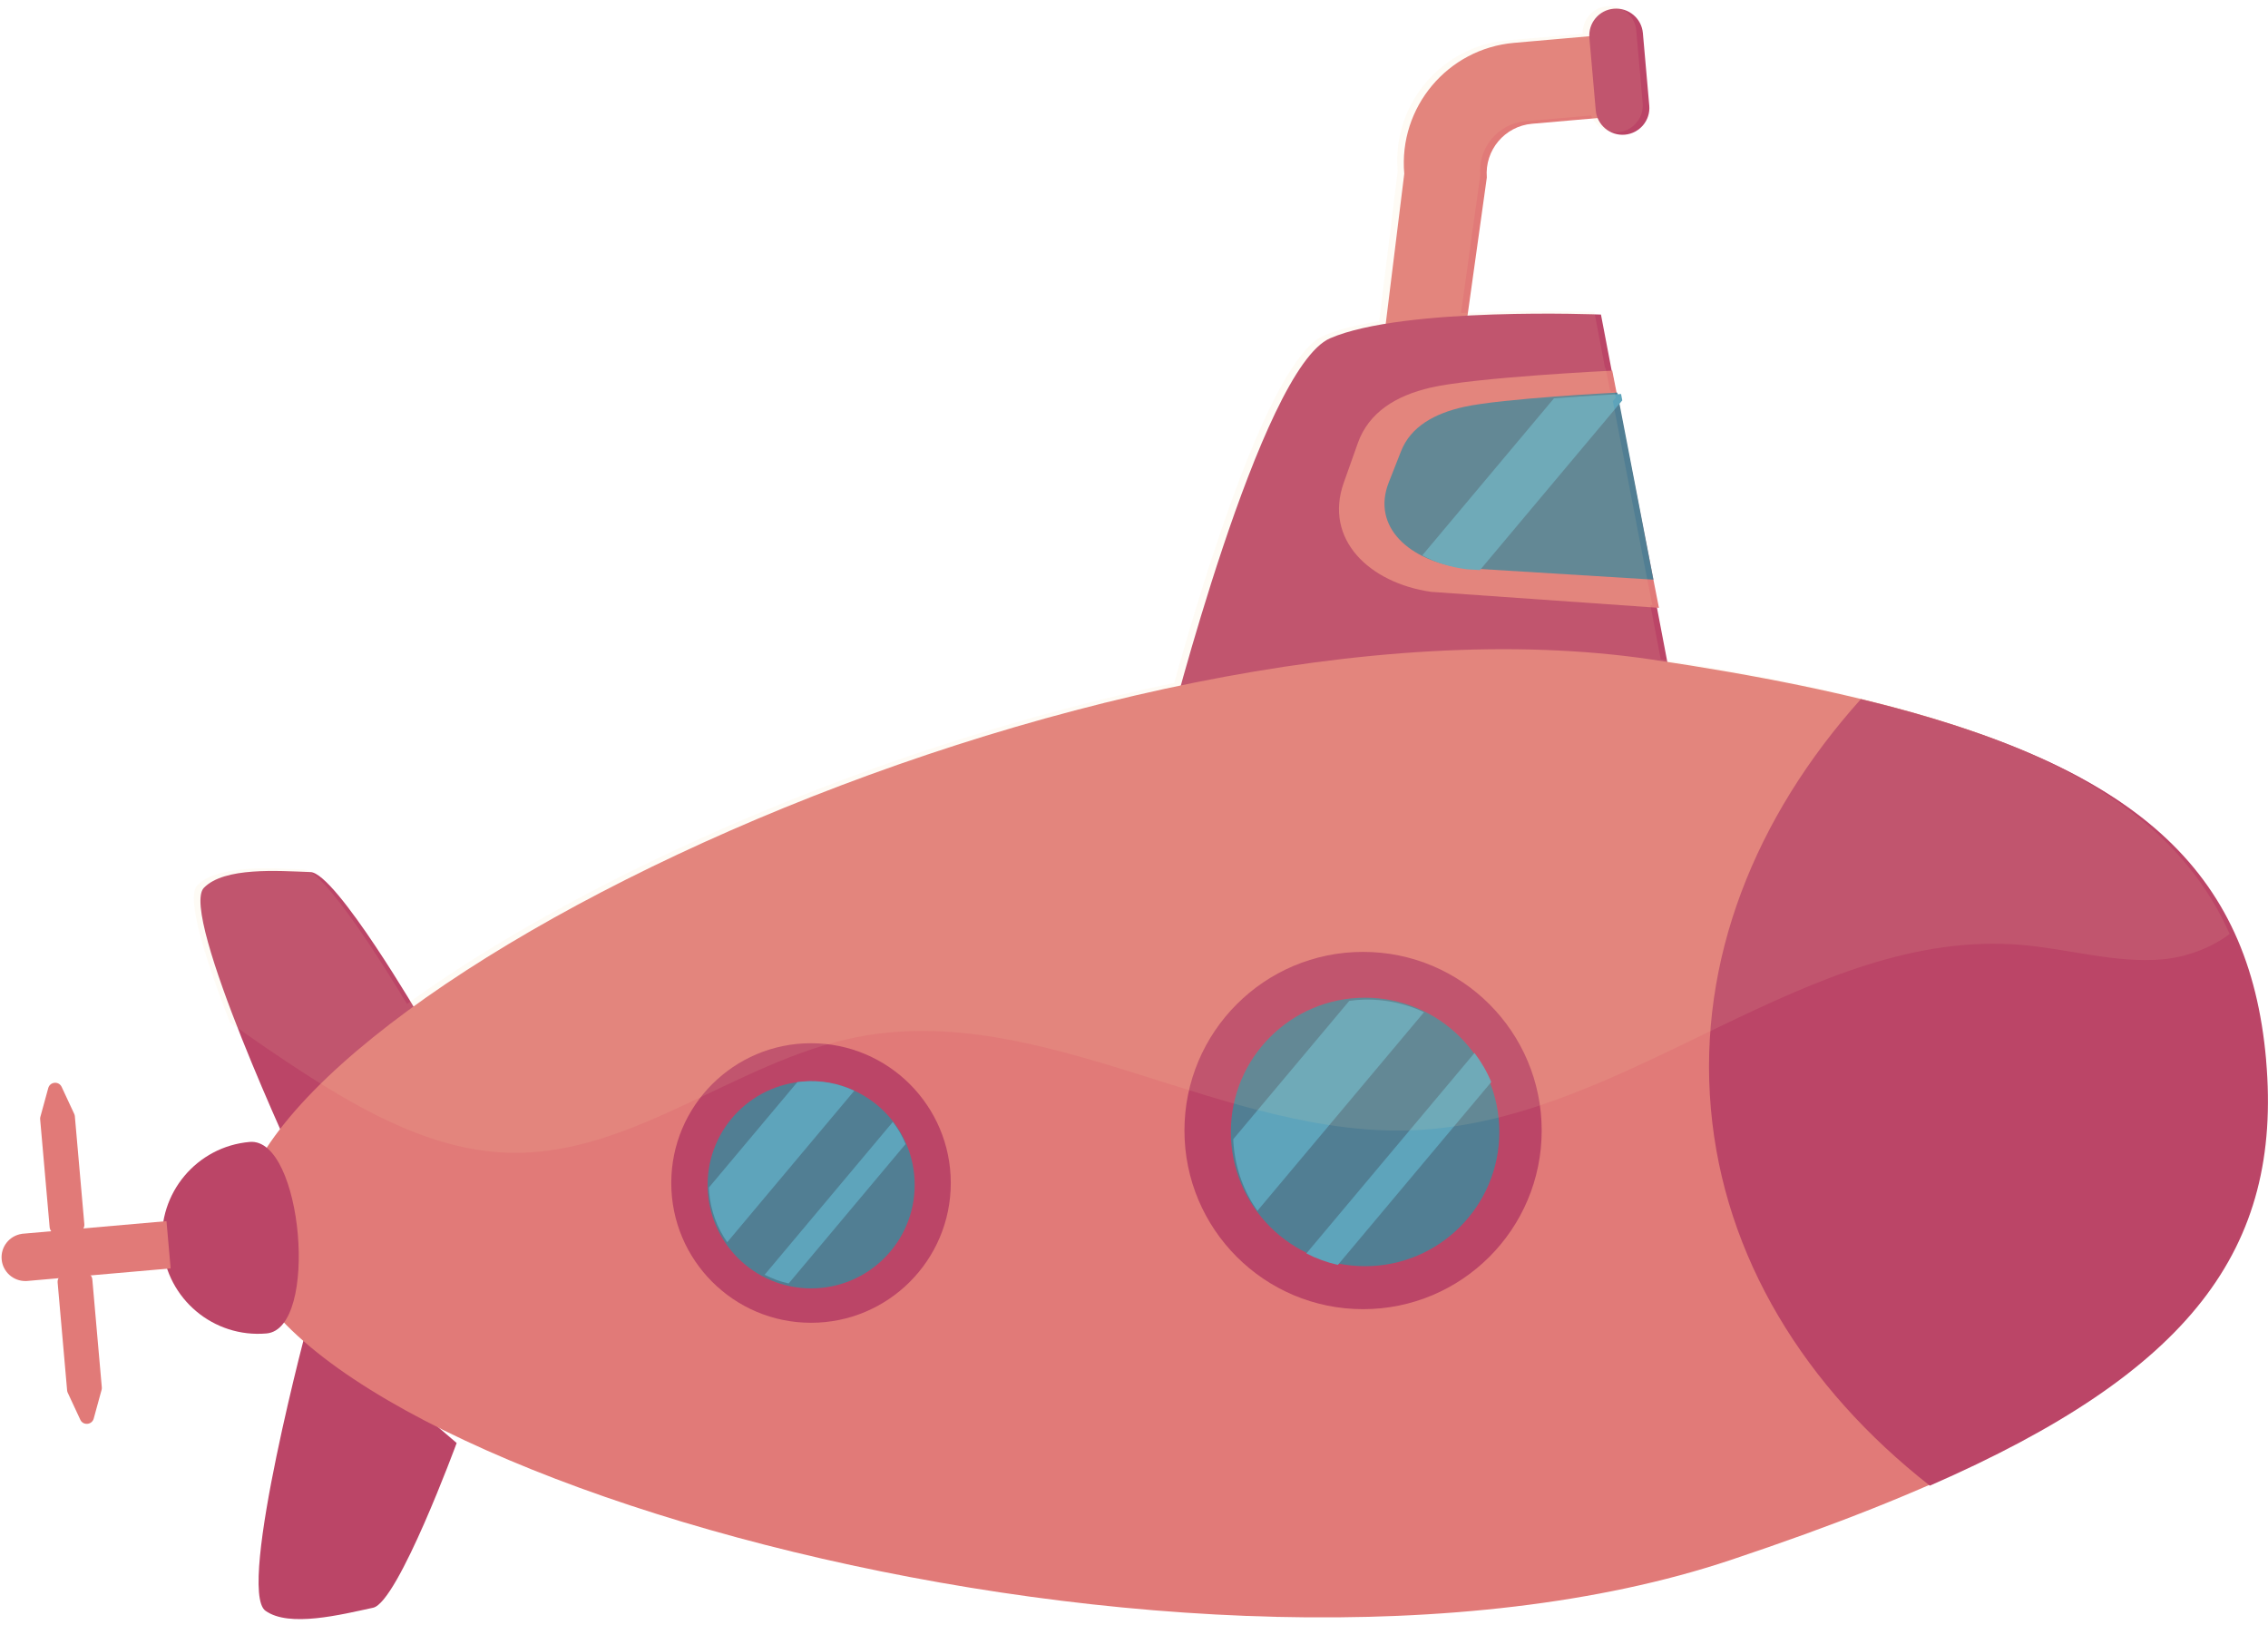 <svg width="370" height="265" viewBox="0 0 370 265" fill="none" xmlns="http://www.w3.org/2000/svg">
<path d="M249.93 20.19L261.5 19.18C264.6 18.91 266.9 16.17 266.62 13.07L266.43 10.94C266.16 7.84 263.42 5.54 260.32 5.82L247 6.99C236.16 7.94 228.14 17.5 229.09 28.34L226.06 52.87C226.33 55.97 229.07 58.27 232.17 57.99L234.26 57.81C237.36 57.54 239.66 54.8 239.38 51.7L242.56 28.95C242.19 24.5 245.48 20.58 249.93 20.19Z" fill="#E17A78"/>
<path d="M190.54 119.63C190.54 119.63 205.63 60.1 216.99 55.18C228.96 49.99 261.18 51.31 261.18 51.31L272.25 109.25" fill="#BB4567"/>
<path d="M263.02 60.46C263.02 60.46 240.63 61.54 233.38 63.23C227.74 64.54 223.3 67.25 221.51 72.29L219.23 78.71C215.94 87.96 223.36 95.07 233.45 96.54L270.64 99.15L263.02 60.46Z" fill="#E17A78"/>
<path d="M68.75 166.34C68.75 166.34 54.81 142.4 50.65 142.25C45.27 142.05 36.6 141.41 33.27 144.81C29.16 149.01 48.68 190.74 48.68 190.74" fill="#BB4567"/>
<path d="M74.5 235.38C74.5 235.38 64.94 261.38 60.87 262.25C55.61 263.38 47.18 265.52 43.31 262.75C38.53 259.33 50.49 214.84 50.49 214.84" fill="#BB4567"/>
<path d="M369.47 172.82C369.47 172.81 369.47 172.8 369.47 172.78C366.13 135.09 339.59 117.99 269.46 107.58C179.22 94.19 35.67 164.01 38.79 201.77C38.79 201.78 38.79 201.79 38.79 201.81C38.79 201.82 38.79 201.83 38.79 201.85C42.29 239.58 195.8 283.36 282.33 254.47C349.58 232.02 372.74 210.56 369.47 172.86C369.47 172.84 369.47 172.83 369.47 172.82Z" fill="#E17A78"/>
<path d="M222.37 213.55C238.464 213.55 251.51 200.504 251.51 184.41C251.51 168.316 238.464 155.27 222.37 155.27C206.276 155.27 193.23 168.316 193.23 184.41C193.23 200.504 206.276 213.55 222.37 213.55Z" fill="#BB4567"/>
<path d="M222.7 206.54C234.795 206.54 244.6 196.735 244.6 184.64C244.6 172.545 234.795 162.74 222.7 162.74C210.605 162.74 200.8 172.545 200.8 184.64C200.8 196.735 210.605 206.54 222.7 206.54Z" fill="#517E93"/>
<path d="M132.31 215.77C144.902 215.77 155.11 205.562 155.11 192.97C155.11 180.378 144.902 170.17 132.31 170.17C119.718 170.17 109.51 180.378 109.51 192.97C109.51 205.562 119.718 215.77 132.31 215.77Z" fill="#BB4567"/>
<path d="M132.33 210.16C141.658 210.16 149.22 202.598 149.22 193.27C149.22 183.942 141.658 176.38 132.33 176.38C123.002 176.38 115.44 183.942 115.44 193.27C115.44 202.598 123.002 210.16 132.33 210.16Z" fill="#517E93"/>
<path d="M369.69 172.85C366.96 141.98 348.65 124.92 303.58 114.04C286.28 133.33 276.98 156.6 279.11 180.83C281.24 205.06 294.44 226.35 314.83 242.34C357.31 223.78 372.38 203.8 369.69 172.93C369.69 172.92 369.69 172.91 369.69 172.89C369.7 172.88 369.7 172.86 369.69 172.85Z" fill="#BB4567"/>
<path d="M43.48 217.51C34.85 218.27 27.24 211.89 26.49 203.26C25.73 194.63 32.11 187.02 40.74 186.27C49.37 185.51 52.11 216.75 43.48 217.51Z" fill="#BB4567"/>
<path d="M7.87 177.49L6.59 182.16C6.55 182.29 6.54 182.43 6.55 182.57L8.1 200.2C8.16 200.85 8.73 201.32 9.37 201.27L12.69 200.98C13.34 200.92 13.81 200.35 13.76 199.71L12.21 182.07C12.2 181.93 12.16 181.8 12.1 181.68L10.06 177.3C9.6 176.31 8.16 176.43 7.87 177.49Z" fill="#E17A78"/>
<path d="M15.29 231.39L16.57 226.72C16.61 226.59 16.62 226.45 16.61 226.31L15.06 208.68C15 208.03 14.43 207.56 13.79 207.61L10.47 207.9C9.82 207.96 9.35 208.53 9.4 209.17L10.95 226.81C10.96 226.95 11 227.08 11.06 227.2L13.1 231.58C13.55 232.57 15 232.45 15.29 231.39Z" fill="#E17A78"/>
<path d="M3.53 201.26V201.27C1.53 201.58 0.09 203.38 0.27 205.43C0.45 207.47 2.18 209 4.2 208.96V208.97L27.84 206.9L27.16 199.19L3.53 201.26Z" fill="#E17A78"/>
<path d="M263.85 64.04C263.85 64.04 245.1 64.98 238.84 66.37C234 67.44 230.14 69.61 228.57 73.59L226.57 78.67C223.68 85.99 230.02 91.55 238.7 92.64L269.74 94.55L263.85 64.04Z" fill="#517E93"/>
<path d="M265.08 21.97C262.67 22.18 260.54 20.4 260.33 17.99L259.29 6.17C259.08 3.76 260.86 1.63 263.27 1.42C265.68 1.21 267.81 2.99 268.02 5.4L269.06 17.22C269.28 19.63 267.49 21.75 265.08 21.97Z" fill="#BB4567"/>
<path d="M218.26 206.33L243.28 176.5C242.57 174.79 241.65 173.21 240.55 171.76L213.12 204.46C214.73 205.29 216.46 205.92 218.26 206.33Z" fill="#5EA4BB"/>
<path d="M221.16 163.14C220.81 163.17 220.46 163.21 220.12 163.26L201.19 185.83C201.2 186.18 201.22 186.53 201.26 186.88C201.61 190.85 203 194.47 205.13 197.51L232.31 165.11C228.93 163.53 225.12 162.79 221.16 163.14Z" fill="#5EA4BB"/>
<path d="M128.66 209.36L147.74 186.61C147.2 185.31 146.49 184.1 145.66 183L124.74 207.94C125.97 208.57 127.29 209.05 128.66 209.36Z" fill="#5EA4BB"/>
<path d="M130.87 176.42C130.6 176.44 130.34 176.47 130.08 176.51L115.64 193.72C115.65 193.99 115.67 194.25 115.69 194.52C115.96 197.54 117.01 200.31 118.64 202.63L139.37 177.92C136.8 176.71 133.9 176.15 130.87 176.42Z" fill="#5EA4BB"/>
<path d="M264.46 64.27C264.46 64.27 259.32 64.53 253.52 64.97L232.03 90.59C234.08 91.73 236.58 92.52 239.3 92.86L241.44 92.99L264.66 65.31L264.46 64.27Z" fill="#5EA4BB"/>
<path opacity="0.11" d="M363.74 152.35C356.78 136.64 342.38 125.8 317.66 117.84C317.66 117.84 317.66 117.84 317.65 117.84C317.05 117.65 316.45 117.46 315.85 117.27C315.49 117.16 315.13 117.05 314.76 116.94C314.58 116.88 314.39 116.83 314.21 116.77C302.19 113.15 287.86 110.14 270.93 107.55L269.24 98.7L269.57 98.72L268.11 91.34L263.12 65.44L263.58 64.9L263.38 63.86C263.38 63.86 263.18 63.87 262.82 63.89L262.77 63.62C262.77 63.62 262.72 63.62 262.65 63.63L261.94 60.05C261.94 60.05 261.91 60.05 261.85 60.05L260.1 50.89C260.1 50.89 249.59 50.46 238.35 51.06L241.5 28.54C241.11 24.09 244.4 20.17 248.85 19.78L259.55 18.84C260.26 20.58 262.03 21.73 264 21.56C266.41 21.35 268.2 19.22 267.98 16.81L266.94 4.99C266.73 2.58 264.6 0.79 262.19 1.01C259.86 1.21 258.13 3.2 258.2 5.5L245.93 6.58C235.09 7.53 227.07 17.09 228.02 27.93L225 52.39C221.45 52.97 218.28 53.74 215.91 54.77C207.12 58.58 196.1 95.08 191.56 111.4C143.88 121.35 95.82 142.46 66.39 163.77C62.85 157.88 52.96 141.96 49.58 141.84C44.2 141.64 35.53 141 32.2 144.4C30.28 146.36 33.51 156.51 37.51 166.77C41.46 169.62 45.48 172.38 49.58 175.03C59.92 181.7 71.29 187.89 83.6 188.05C103.47 188.3 120.22 173.05 139.72 169.19C170.29 163.15 199.98 185.87 231.11 184.34C265.82 182.63 295.12 151.22 329.76 154.13C337.45 154.77 345.05 157.14 352.74 156.49C356.61 156.14 360.63 154.69 363.74 152.35Z" fill="#FADDAB"/>
</svg>
